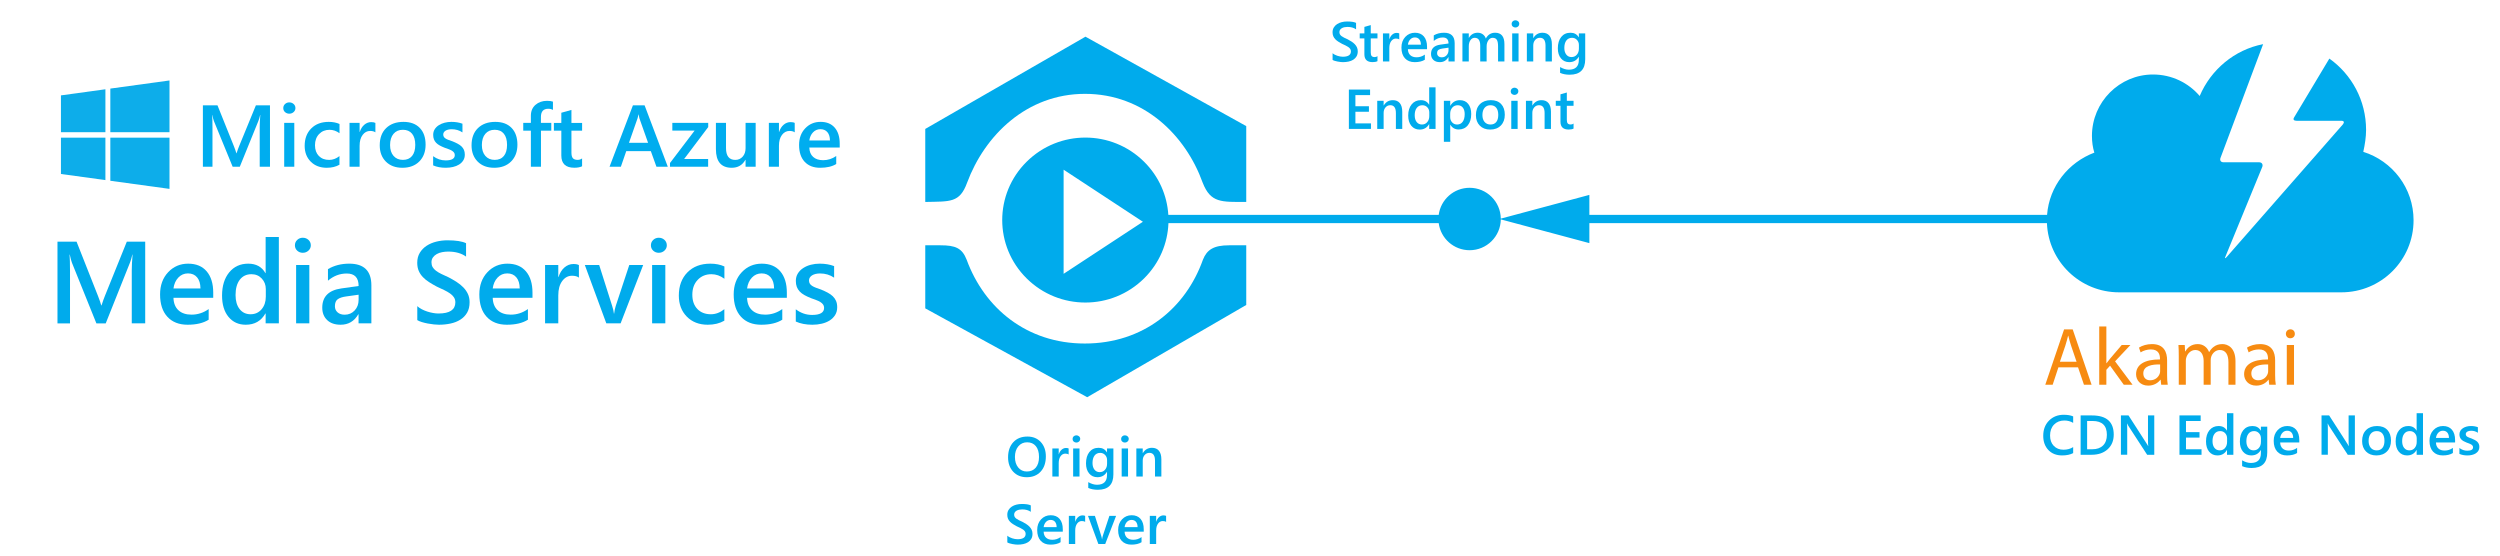 <?xml version="1.0" encoding="utf-8"?>
<!DOCTYPE svg PUBLIC "-//W3C//DTD SVG 1.1//EN" "http://www.w3.org/Graphics/SVG/1.1/DTD/svg11.dtd">
<svg version="1.1" id="Layer_1" xmlns="http://www.w3.org/2000/svg" xmlns:xlink="http://www.w3.org/1999/xlink" x="0px" y="0px"
	 width="903.471px" height="201px" viewBox="0 8.745 903.471 201" enable-background="new 0 8.745 903.471 201"
	 xml:space="preserve">
<g id="Livello_x0020_1" transform="translate(9.077,-38070.588)">
	<g id="g3000" transform="matrix(0.048,0,0,0.048,0,38079.698)">
		<path id="path13" fill="#0DADEA" d="M269.714,710.496l334.788-46.03v323.068H269.744L269.714,710.496z M604.502,1028.888v319.404
			l-334.748-45.928l-0.01-273.477H604.502L604.502,1028.888L604.502,1028.888z M641.544,659.386l445.46-61.242v389.391h-445.46
			V659.386z M1087.004,1028.888v385.656l-445.46-61.171v-324.475h445.46V1028.888z"/>
		<g id="flowRoot2989" transform="matrix(89.561,0,0,88.07,150957.32,17842.049)">
			<path id="path3031" fill="#00ADEF" d="M-1664.94-188.421h-0.864v-3.398c0-0.278,0.017-0.619,0.051-1.022h-0.015
				c-0.054,0.23-0.101,0.394-0.143,0.494l-1.567,3.925h-0.601l-1.571-3.895c-0.044-0.115-0.09-0.289-0.139-0.523h-0.015
				c0.02,0.21,0.029,0.553,0.029,1.029v3.39h-0.806v-5.25h1.227l1.38,3.496c0.105,0.268,0.173,0.469,0.205,0.6h0.018
				c0.09-0.276,0.163-0.481,0.22-0.615l1.406-3.482h1.183L-1664.94-188.421z"/>
			<path id="path3033" fill="#00ADEF" d="M-1663.318-192.957c-0.139,0-0.258-0.045-0.357-0.135c-0.099-0.09-0.148-0.205-0.148-0.344
				c0-0.139,0.049-0.255,0.148-0.348c0.099-0.092,0.218-0.139,0.357-0.139c0.144,0,0.266,0.047,0.366,0.139
				c0.1,0.093,0.15,0.208,0.15,0.348c0,0.131-0.05,0.245-0.15,0.339C-1663.052-193.004-1663.174-192.957-1663.318-192.957z
				 M-1662.897-188.421h-0.849v-3.749h0.849V-188.421z"/>
			<path id="path3035" fill="#00ADEF" d="M-1659.1-188.593c-0.3,0.173-0.656,0.26-1.065,0.26c-0.557,0-1.006-0.174-1.347-0.522
				c-0.342-0.348-0.513-0.798-0.513-1.352c0-0.618,0.184-1.114,0.551-1.488c0.367-0.375,0.858-0.562,1.474-0.562
				c0.342,0,0.643,0.06,0.904,0.179v0.791c-0.261-0.195-0.539-0.293-0.835-0.293c-0.359,0-0.653,0.121-0.882,0.364
				c-0.229,0.243-0.344,0.561-0.344,0.954c0,0.388,0.108,0.694,0.324,0.919c0.216,0.225,0.506,0.337,0.87,0.337
				c0.305,0,0.593-0.109,0.864-0.326L-1659.1-188.593z"/>
			<path id="path3037" fill="#00ADEF" d="M-1656.08-191.361c-0.103-0.081-0.25-0.121-0.443-0.121c-0.251,0-0.462,0.113-0.63,0.341
				c-0.168,0.227-0.253,0.536-0.253,0.926v1.794h-0.849v-3.749h0.849v0.772h0.015c0.083-0.263,0.21-0.469,0.383-0.617
				c0.172-0.148,0.364-0.222,0.577-0.222c0.154,0,0.271,0.024,0.352,0.07L-1656.08-191.361z"/>
			<path id="path3039" fill="#00ADEF" d="M-1653.81-188.333c-0.578,0-1.04-0.175-1.386-0.525c-0.345-0.35-0.518-0.815-0.518-1.393
				c0-0.63,0.18-1.122,0.54-1.475c0.36-0.354,0.845-0.531,1.456-0.531c0.586,0,1.042,0.172,1.369,0.516
				c0.327,0.344,0.49,0.821,0.49,1.431c0,0.598-0.176,1.077-0.529,1.437C-1652.74-188.513-1653.214-188.333-1653.81-188.333
				L-1653.81-188.333z M-1653.769-191.581c-0.332,0-0.595,0.116-0.787,0.347c-0.193,0.232-0.289,0.552-0.289,0.959
				c0,0.393,0.098,0.702,0.293,0.928c0.195,0.226,0.457,0.339,0.784,0.339c0.335,0,0.591-0.111,0.771-0.333
				c0.179-0.222,0.27-0.538,0.27-0.949c0-0.412-0.09-0.731-0.27-0.955C-1653.178-191.469-1653.435-191.581-1653.769-191.581
				L-1653.769-191.581z"/>
			<path id="path3041" fill="#00ADEF" d="M-1651.225-188.538v-0.787c0.318,0.242,0.668,0.362,1.051,0.362
				c0.513,0,0.769-0.151,0.769-0.454c0-0.086-0.022-0.158-0.066-0.218c-0.044-0.06-0.103-0.113-0.177-0.159
				c-0.075-0.046-0.162-0.088-0.264-0.125c-0.102-0.036-0.214-0.078-0.339-0.124c-0.154-0.061-0.292-0.126-0.416-0.194
				c-0.123-0.068-0.226-0.146-0.307-0.232c-0.082-0.087-0.144-0.185-0.185-0.295c-0.042-0.11-0.062-0.238-0.062-0.384
				c0-0.181,0.043-0.34,0.128-0.478c0.085-0.138,0.2-0.254,0.344-0.347c0.144-0.094,0.307-0.165,0.491-0.213
				c0.183-0.048,0.372-0.071,0.567-0.071c0.346,0,0.656,0.052,0.93,0.157v0.743c-0.264-0.18-0.566-0.271-0.908-0.271
				c-0.107,0-0.204,0.011-0.291,0.033c-0.087,0.022-0.161,0.052-0.222,0.091c-0.061,0.039-0.109,0.086-0.143,0.141
				c-0.034,0.055-0.052,0.115-0.052,0.181c0,0.081,0.017,0.149,0.052,0.205c0.034,0.056,0.085,0.106,0.152,0.148
				c0.067,0.043,0.147,0.082,0.242,0.117c0.094,0.035,0.202,0.074,0.324,0.115c0.161,0.066,0.306,0.133,0.434,0.202
				c0.128,0.068,0.238,0.146,0.328,0.232c0.09,0.087,0.16,0.187,0.209,0.301c0.048,0.113,0.073,0.248,0.073,0.404
				c0,0.191-0.043,0.356-0.132,0.498c-0.088,0.142-0.205,0.259-0.351,0.351c-0.147,0.093-0.316,0.162-0.507,0.207
				c-0.192,0.046-0.394,0.068-0.606,0.068C-1650.57-188.333-1650.924-188.401-1651.225-188.538z"/>
			<path id="path3043" fill="#00ADEF" d="M-1646.092-188.333c-0.578,0-1.041-0.175-1.386-0.525c-0.345-0.35-0.518-0.815-0.518-1.393
				c0-0.63,0.18-1.122,0.54-1.475c0.36-0.354,0.845-0.531,1.455-0.531c0.586,0,1.042,0.172,1.37,0.516
				c0.327,0.344,0.491,0.821,0.491,1.431c0,0.598-0.176,1.077-0.529,1.437C-1645.022-188.513-1645.496-188.333-1646.092-188.333
				L-1646.092-188.333z M-1646.052-191.581c-0.332,0-0.594,0.116-0.787,0.347c-0.193,0.232-0.289,0.552-0.289,0.959
				c0,0.393,0.098,0.702,0.293,0.928s0.456,0.339,0.784,0.339c0.334,0,0.591-0.111,0.771-0.333c0.179-0.222,0.269-0.538,0.269-0.949
				c0-0.412-0.09-0.731-0.269-0.955C-1645.46-191.469-1645.717-191.581-1646.052-191.581z"/>
			<path id="path3045" fill="#00ADEF" d="M-1641.153-193.279c-0.114-0.066-0.245-0.099-0.392-0.099
				c-0.413,0-0.619,0.233-0.619,0.699v0.509h0.872v0.666h-0.868v3.083h-0.849v-3.083h-0.641v-0.666h0.641v-0.608
				c0-0.395,0.129-0.707,0.388-0.935c0.259-0.228,0.582-0.343,0.97-0.343c0.21,0,0.376,0.023,0.498,0.069L-1641.153-193.279
				L-1641.153-193.279z"/>
			<path id="path3047" fill="#00ADEF" d="M-1638.703-188.461c-0.166,0.083-0.384,0.125-0.655,0.125
				c-0.727,0-1.091-0.349-1.091-1.047v-2.12h-0.626v-0.666h0.626v-0.868l0.85-0.242v1.11h0.897v0.666h-0.897v1.875
				c0,0.222,0.04,0.381,0.121,0.476c0.08,0.095,0.215,0.143,0.402,0.143c0.144,0,0.269-0.041,0.373-0.125V-188.461
				L-1638.703-188.461z"/>
			<path id="path3049" fill="#00ADEF" d="M-1631.498-188.421h-0.955l-0.472-1.337h-2.065l-0.454,1.337h-0.952l1.966-5.25h0.981
				L-1631.498-188.421z M-1633.156-190.468l-0.729-2.094c-0.022-0.068-0.045-0.178-0.069-0.33h-0.014
				c-0.022,0.139-0.046,0.249-0.073,0.33l-0.721,2.094H-1633.156z"/>
			<path id="path3051" fill="#00ADEF" d="M-1628.099-191.815l-2.025,2.731h2.017v0.663h-3.207v-0.319l2.068-2.768h-1.871v-0.663
				h3.017v0.356H-1628.099z"/>
			<path id="path3053" fill="#00ADEF" d="M-1624.112-188.421h-0.849v-0.593h-0.015c-0.246,0.454-0.63,0.681-1.149,0.681
				c-0.886,0-1.329-0.532-1.329-1.597v-2.24h0.849v2.153c0,0.674,0.26,1.011,0.78,1.011c0.251,0,0.458-0.093,0.621-0.278
				c0.163-0.185,0.244-0.428,0.244-0.729v-2.157h0.849L-1624.112-188.421z"/>
			<path id="path3055" fill="#00ADEF" d="M-1620.828-191.361c-0.103-0.081-0.25-0.121-0.443-0.121c-0.251,0-0.461,0.113-0.63,0.341
				c-0.168,0.227-0.253,0.536-0.253,0.926v1.794h-0.849v-3.749h0.849v0.772h0.015c0.083-0.263,0.21-0.469,0.383-0.617
				c0.172-0.148,0.364-0.222,0.576-0.222c0.154,0,0.271,0.024,0.351,0.07L-1620.828-191.361z"/>
			<path id="path3057" fill="#00ADEF" d="M-1617.046-190.065h-2.556c0.01,0.346,0.116,0.614,0.321,0.802
				c0.203,0.188,0.483,0.282,0.84,0.282c0.401,0,0.768-0.12,1.102-0.359v0.685c-0.342,0.215-0.793,0.322-1.355,0.322
				c-0.552,0-0.984-0.17-1.298-0.511c-0.314-0.34-0.47-0.819-0.47-1.437c0-0.584,0.173-1.059,0.518-1.426
				c0.345-0.367,0.774-0.551,1.287-0.551s0.909,0.165,1.19,0.494c0.28,0.329,0.421,0.787,0.421,1.373V-190.065z M-1617.866-190.666
				c-0.004-0.305-0.074-0.542-0.216-0.712c-0.142-0.169-0.337-0.254-0.586-0.254c-0.244,0-0.451,0.089-0.62,0.268
				c-0.169,0.178-0.274,0.411-0.313,0.699L-1617.866-190.666L-1617.866-190.666z"/>
		</g>
	</g>
</g>
<g>
	<path fill="#00ABEC" d="M52.476,125.605h-4.858V106.5c0-1.564,0.096-3.479,0.288-5.744h-0.083c-0.302,1.29-0.57,2.217-0.803,2.779
		l-8.812,22.07h-3.376L26,103.7c-0.247-0.646-0.508-1.627-0.783-2.944h-0.082c0.109,1.181,0.165,3.109,0.165,5.785v19.064h-4.529
		V96.083h6.897l7.762,19.662c0.59,1.51,0.974,2.635,1.153,3.375h0.103c0.507-1.551,0.919-2.703,1.235-3.459l7.906-19.578h6.65
		L52.476,125.605L52.476,125.605z"/>
	<path fill="#00ABEC" d="M77.058,116.36H62.687c0.055,1.949,0.655,3.452,1.802,4.509c1.146,1.059,2.721,1.586,4.725,1.586
		c2.251,0,4.316-0.672,6.197-2.019v3.851c-1.922,1.209-4.461,1.813-7.618,1.813c-3.102,0-5.535-0.957-7.298-2.872
		c-1.763-1.915-2.646-4.608-2.646-8.081c0-3.279,0.971-5.953,2.913-8.019c1.942-2.065,4.354-3.099,7.237-3.099
		s5.112,0.927,6.691,2.779c1.578,1.854,2.368,4.427,2.368,7.721V116.36z M72.446,112.984c-0.014-1.716-0.419-3.051-1.215-4.005
		c-0.796-0.953-1.894-1.431-3.294-1.431c-1.373,0-2.536,0.501-3.49,1.503c-0.954,1.002-1.541,2.314-1.76,3.933H72.446z"/>
	<path fill="#00ABEC" d="M100.774,125.605h-4.776v-3.582h-0.082c-1.538,2.719-3.905,4.076-7.103,4.076
		c-2.594,0-4.67-0.943-6.228-2.831s-2.337-4.457-2.337-7.71c0-3.486,0.861-6.279,2.583-8.379c1.723-2.101,4.018-3.15,6.887-3.15
		c2.841,0,4.907,1.14,6.197,3.418h0.082V94.395h4.776L100.774,125.605L100.774,125.605z M96.06,115.971v-2.76
		c0-1.496-0.487-2.766-1.462-3.809s-2.217-1.565-3.727-1.565c-1.784,0-3.188,0.666-4.21,1.997c-1.022,1.332-1.534,3.177-1.534,5.539
		c0,2.142,0.49,3.832,1.472,5.074s2.303,1.863,3.963,1.863c1.633,0,2.958-0.602,3.974-1.803
		C95.552,119.31,96.06,117.795,96.06,115.971z"/>
	<path fill="#00ABEC" d="M109.421,100.098c-0.782,0-1.452-0.254-2.007-0.762c-0.556-0.508-0.834-1.153-0.834-1.936
		c0-0.783,0.278-1.435,0.834-1.956s1.225-0.782,2.007-0.782c0.81,0,1.496,0.261,2.059,0.782s0.844,1.174,0.844,1.956
		c0,0.741-0.281,1.376-0.844,1.904C110.917,99.832,110.231,100.098,109.421,100.098z M111.789,125.605h-4.776v-21.082h4.776V125.605
		z"/>
	<path fill="#00ABEC" d="M134.209,125.605h-4.632v-3.294h-0.083c-1.455,2.524-3.589,3.788-6.403,3.788
		c-2.073,0-3.695-0.563-4.869-1.688c-1.173-1.125-1.76-2.615-1.76-4.469c0-3.979,2.292-6.3,6.876-6.958l6.259-0.886
		c0-3.006-1.428-4.509-4.282-4.509c-2.512,0-4.776,0.865-6.794,2.595v-4.18c2.223-1.317,4.79-1.977,7.7-1.977
		c5.325,0,7.988,2.622,7.988,7.864V125.605z M129.598,115.25l-4.426,0.617c-1.373,0.178-2.406,0.512-3.099,0.998
		c-0.693,0.487-1.04,1.342-1.04,2.563c0,0.894,0.319,1.625,0.957,2.193c0.638,0.569,1.493,0.854,2.563,0.854
		c1.455,0,2.659-0.513,3.613-1.534c0.954-1.021,1.431-2.311,1.431-3.859L129.598,115.25L129.598,115.25z"/>
	<path fill="#00ABEC" d="M150.803,124.432v-5.045c0.453,0.412,0.992,0.783,1.616,1.113c0.625,0.328,1.287,0.606,1.987,0.834
		c0.7,0.226,1.4,0.4,2.1,0.523c0.7,0.124,1.345,0.186,1.935,0.186c2.059,0,3.593-0.342,4.602-1.028s1.513-1.683,1.513-2.985
		c0-0.699-0.168-1.309-0.504-1.822c-0.337-0.515-0.807-0.983-1.411-1.41c-0.604-0.424-1.314-0.834-2.131-1.225
		c-0.816-0.392-1.691-0.8-2.625-1.227c-1.002-0.534-1.936-1.076-2.8-1.625c-0.864-0.549-1.616-1.156-2.254-1.822
		c-0.638-0.665-1.139-1.417-1.503-2.254c-0.364-0.838-0.545-1.819-0.545-2.944c0-1.387,0.312-2.591,0.937-3.613
		s1.448-1.866,2.471-2.532s2.186-1.16,3.49-1.482c1.304-0.322,2.635-0.483,3.994-0.483c3.088,0,5.339,0.35,6.752,1.05v4.838
		c-1.674-1.208-3.829-1.812-6.464-1.812c-0.728,0-1.452,0.068-2.172,0.206c-0.721,0.137-1.366,0.363-1.936,0.679
		c-0.569,0.316-1.033,0.721-1.39,1.215c-0.357,0.494-0.535,1.092-0.535,1.791c0,0.659,0.137,1.229,0.412,1.709
		c0.275,0.48,0.676,0.92,1.205,1.317c0.528,0.398,1.173,0.786,1.935,1.163c0.762,0.378,1.644,0.786,2.646,1.226
		c1.029,0.535,2,1.098,2.913,1.688c0.913,0.589,1.716,1.242,2.409,1.955c0.693,0.715,1.242,1.508,1.647,2.379
		c0.404,0.871,0.607,1.862,0.607,2.975c0,1.496-0.302,2.76-0.906,3.789s-1.417,1.865-2.439,2.512
		c-1.022,0.645-2.2,1.111-3.531,1.398c-1.332,0.289-2.738,0.434-4.221,0.434c-0.494,0-1.102-0.038-1.822-0.113
		c-0.721-0.074-1.458-0.186-2.213-0.328c-0.755-0.146-1.469-0.32-2.141-0.525C151.759,124.928,151.214,124.691,150.803,124.432z"/>
	<path fill="#00ABEC" d="M192.432,116.36h-14.371c0.055,1.949,0.655,3.452,1.802,4.509c1.146,1.059,2.721,1.586,4.725,1.586
		c2.251,0,4.316-0.672,6.197-2.019v3.851c-1.922,1.209-4.461,1.813-7.618,1.813c-3.102,0-5.535-0.957-7.298-2.872
		c-1.763-1.915-2.646-4.608-2.646-8.081c0-3.279,0.971-5.953,2.913-8.019c1.942-2.065,4.354-3.099,7.237-3.099
		s5.112,0.927,6.691,2.779c1.578,1.854,2.368,4.427,2.368,7.721V116.36z M187.82,112.984c-0.014-1.716-0.419-3.051-1.215-4.005
		c-0.796-0.953-1.894-1.431-3.294-1.431c-1.373,0-2.536,0.501-3.49,1.503c-0.954,1.002-1.541,2.314-1.76,3.933H187.82z"/>
	<path fill="#00ABEC" d="M209.21,109.072c-0.577-0.453-1.407-0.679-2.491-0.679c-1.414,0-2.594,0.638-3.541,1.914
		c-0.947,1.276-1.42,3.013-1.42,5.209v10.088h-4.776v-21.082h4.776v4.344h0.082c0.467-1.481,1.184-2.638,2.151-3.469
		c0.968-0.83,2.049-1.245,3.243-1.245c0.865,0,1.523,0.13,1.977,0.391L209.21,109.072L209.21,109.072z"/>
	<path fill="#00ABEC" d="M232.433,104.522l-8.153,21.082h-5.167l-7.762-21.082h5.188l4.673,14.741
		c0.357,1.084,0.576,2.031,0.659,2.841h0.062c0.124-1.017,0.315-1.937,0.576-2.759l4.9-14.823H232.433z"/>
	<path fill="#00ABEC" d="M238.074,100.098c-0.782,0-1.452-0.254-2.007-0.762c-0.556-0.508-0.834-1.153-0.834-1.936
		c0-0.783,0.278-1.435,0.834-1.956s1.225-0.782,2.007-0.782c0.81,0,1.496,0.261,2.059,0.782s0.844,1.174,0.844,1.956
		c0,0.741-0.281,1.376-0.844,1.904C239.57,99.832,238.884,100.098,238.074,100.098z M240.442,125.605h-4.776v-21.082h4.776V125.605z
		"/>
	<path fill="#00ABEC" d="M261.771,124.637c-1.688,0.976-3.686,1.463-5.991,1.463c-3.129,0-5.655-0.979-7.576-2.934
		c-1.922-1.957-2.882-4.492-2.882-7.607c0-3.473,1.033-6.262,3.099-8.369c2.065-2.106,4.828-3.16,8.286-3.16
		c1.922,0,3.617,0.337,5.085,1.009v4.447c-1.469-1.098-3.034-1.647-4.694-1.647c-2.018,0-3.672,0.684-4.962,2.049
		c-1.29,1.367-1.935,3.154-1.935,5.363c0,2.183,0.607,3.904,1.822,5.168s2.844,1.895,4.89,1.895c1.716,0,3.335-0.609,4.859-1.832
		L261.771,124.637L261.771,124.637z"/>
	<path fill="#00ABEC" d="M284.356,116.36h-14.371c0.055,1.949,0.655,3.452,1.802,4.509c1.146,1.059,2.721,1.586,4.725,1.586
		c2.251,0,4.316-0.672,6.197-2.019v3.851c-1.922,1.209-4.461,1.813-7.618,1.813c-3.102,0-5.535-0.957-7.298-2.872
		s-2.646-4.608-2.646-8.081c0-3.279,0.971-5.953,2.913-8.019c1.942-2.065,4.354-3.099,7.237-3.099s5.112,0.927,6.691,2.779
		c1.578,1.854,2.368,4.427,2.368,7.721V116.36z M279.744,112.984c-0.014-1.716-0.419-3.051-1.215-4.005
		c-0.796-0.953-1.894-1.431-3.294-1.431c-1.373,0-2.536,0.501-3.49,1.503s-1.541,2.314-1.76,3.933H279.744z"/>
	<path fill="#00ABEC" d="M287.588,124.945v-4.426c1.784,1.357,3.754,2.038,5.909,2.038c2.882,0,4.324-0.851,4.324-2.554
		c0-0.479-0.124-0.889-0.371-1.226c-0.247-0.336-0.58-0.635-0.999-0.896c-0.419-0.262-0.913-0.494-1.482-0.699
		c-0.57-0.206-1.205-0.439-1.904-0.7c-0.865-0.343-1.644-0.707-2.337-1.092c-0.693-0.384-1.27-0.819-1.729-1.308
		s-0.806-1.039-1.04-1.656c-0.233-0.618-0.35-1.34-0.35-2.162c0-1.016,0.24-1.911,0.721-2.687c0.481-0.776,1.125-1.428,1.936-1.956
		c0.81-0.528,1.729-0.927,2.758-1.194c1.03-0.268,2.093-0.401,3.191-0.401c1.949,0,3.692,0.296,5.229,0.886v4.179
		c-1.482-1.016-3.184-1.523-5.105-1.523c-0.604,0-1.15,0.063-1.637,0.186c-0.487,0.124-0.903,0.295-1.246,0.515
		s-0.611,0.483-0.803,0.793c-0.192,0.309-0.289,0.648-0.289,1.019c0,0.453,0.096,0.837,0.289,1.153
		c0.192,0.315,0.477,0.595,0.854,0.834c0.377,0.24,0.831,0.46,1.359,0.658c0.528,0.198,1.136,0.416,1.822,0.647
		c0.906,0.371,1.719,0.75,2.439,1.133c0.721,0.386,1.334,0.82,1.843,1.309c0.507,0.486,0.898,1.051,1.173,1.688
		c0.274,0.64,0.412,1.397,0.412,2.275c0,1.07-0.247,2.004-0.741,2.801c-0.494,0.795-1.153,1.455-1.976,1.977
		c-0.824,0.521-1.774,0.908-2.852,1.162c-1.078,0.255-2.213,0.382-3.407,0.382C291.273,126.1,289.276,125.715,287.588,124.945z"/>
</g>
<g>
	<path fill="#00ABEC" d="M854.065,63.617c0.574-2.592,1.008-5.33,1.008-7.922c0-10.658-5.191-20.021-13.268-25.781l-12.688,21.178
		c-0.576,0.863-0.146,1.301,0.863,1.301h16.15c1.01,0,1.154,0.572,0.576,1.291l-41.963,47.888c-0.576,0.721-0.865,0.61-0.434-0.255
		l13.27-32.304c0.287-0.863-0.146-1.62-1.154-1.62h-12.834c-1.01,0-1.439-0.665-1.152-1.528l15.43-41.165
		c-10.383,2.018-18.891,9.233-22.928,18.737c-4.037-4.753-10.096-7.77-16.871-7.77c-12.113,0-22.064,9.941-22.064,22.186
		c0,2.16,0.287,4.179,0.865,6.05c-9.363,3.525-16.297,12.125-17.082,22.49H574.378v-7.216l-32.007,8.578
		c-0.075-6.165-5.091-11.142-11.272-11.142c-5.719,0-10.433,4.262-11.168,9.779H422.22c-0.443-6.98-3.354-13.837-8.746-19.184
		c-11.753-11.66-30.72-11.66-42.471,0c-11.75,11.652-11.75,30.473,0,42.133c11.75,11.652,30.717,11.652,42.471,0
		c5.587-5.544,8.513-12.708,8.786-19.949h97.671c0.735,5.518,5.449,9.779,11.168,9.779c6.183,0,11.197-4.977,11.272-11.142
		l32.007,8.578v-7.216h165.361c0.545,13.919,12.002,25,26.072,25h80.32c14.42,0,26.1-11.635,26.1-26.037
		C872.233,76.689,864.588,66.927,854.065,63.617z M384.378,107.701V70.067l28.658,18.82L384.378,107.701z"/>
	<path fill="#00ABEC" d="M349.496,74.774c6.39-17.18,21.576-32.113,42.605-32.113c21.235,0,36.355,14.934,42.538,32.113
		c2.89,7.359,6.739,6.953,15.739,6.953V54.321l-58.103-32.32l-57.896,33.34v26.387C343.378,81.521,346.814,82.134,349.496,74.774z"
		/>
	<path fill="#00ABEC" d="M434.706,102.646c-6.183,17.387-21.438,30.244-42.674,30.244c-21.029,0-36.284-12.844-42.674-30.229
		c-1.649-4.293-4.125-5.269-9.485-5.269h-5.318h-0.176v22.789l58.517,32.113l57.483-33.34V97.393h-6.188
		C438.624,97.393,436.152,98.966,434.706,102.646z"/>
</g>
<g>
	<path fill="#00ABEC" d="M749.217,172.499c-1.072,0.555-2.404,0.833-3.996,0.833c-2.063,0-3.715-0.651-4.957-1.953
		c-1.242-1.303-1.863-3.012-1.863-5.126c0-2.272,0.699-4.11,2.096-5.513c1.398-1.4,3.164-2.102,5.301-2.102
		c1.375,0,2.514,0.194,3.42,0.585v2.341c-0.959-0.568-2.018-0.854-3.172-0.854c-1.541,0-2.787,0.493-3.742,1.478
		c-0.955,0.985-1.434,2.301-1.434,3.945c0,1.566,0.445,2.814,1.338,3.743s2.064,1.394,3.52,1.394c1.342,0,2.506-0.318,3.49-0.951
		V172.499L749.217,172.499z"/>
	<path fill="#00ABEC" d="M751.912,173.093v-14.217h4.104c5.24,0,7.861,2.312,7.861,6.93c0,2.194-0.729,3.958-2.182,5.289
		c-1.453,1.332-3.404,1.998-5.85,1.998H751.912z M754.262,160.88v10.222h1.885c1.658,0,2.949-0.455,3.871-1.367
		s1.383-2.201,1.383-3.867c0-3.324-1.723-4.986-5.166-4.986L754.262,160.88L754.262,160.88z"/>
	<path fill="#00ABEC" d="M778.53,173.093h-2.576l-6.791-10.448c-0.172-0.266-0.314-0.539-0.428-0.824h-0.059
		c0.053,0.306,0.078,0.957,0.078,1.953v9.319h-2.279v-14.217h2.746l6.563,10.202c0.279,0.423,0.457,0.713,0.537,0.871h0.039
		c-0.066-0.377-0.1-1.014-0.1-1.912v-9.161h2.27V173.093L778.53,173.093z"/>
	<path fill="#00ABEC" d="M795.612,173.093h-7.979v-14.217h7.662v2.003h-5.305v4.025h4.889v1.992h-4.889v4.203h5.621V173.093
		L795.612,173.093z"/>
	<path fill="#00ABEC" d="M807.112,173.093h-2.299v-1.726h-0.041c-0.74,1.31-1.879,1.963-3.42,1.963
		c-1.248,0-2.248-0.454-2.998-1.362c-0.75-0.909-1.125-2.146-1.125-3.713c0-1.679,0.414-3.022,1.244-4.035
		c0.828-1.011,1.934-1.517,3.314-1.517c1.369,0,2.363,0.549,2.984,1.646h0.039v-6.284h2.301V173.093L807.112,173.093z
		 M804.842,168.453v-1.327c0-0.722-0.234-1.332-0.703-1.834c-0.469-0.503-1.066-0.755-1.795-0.755c-0.859,0-1.535,0.32-2.027,0.963
		c-0.492,0.641-0.738,1.529-0.738,2.667c0,1.03,0.236,1.846,0.709,2.442c0.475,0.6,1.109,0.897,1.908,0.897
		c0.787,0,1.424-0.289,1.914-0.868C804.598,170.061,804.842,169.333,804.842,168.453z"/>
	<path fill="#00ABEC" d="M819.356,172.281c0,3.728-1.873,5.59-5.621,5.59c-1.32,0-2.475-0.221-3.459-0.663v-2.103
		c1.109,0.635,2.164,0.951,3.162,0.951c2.412,0,3.619-1.188,3.619-3.559v-1.11h-0.039c-0.762,1.295-1.904,1.942-3.432,1.942
		c-1.236,0-2.232-0.45-2.988-1.354c-0.758-0.902-1.135-2.113-1.135-3.634c0-1.726,0.404-3.097,1.219-4.114
		c0.813-1.018,1.93-1.525,3.352-1.525c1.342,0,2.336,0.549,2.984,1.646h0.039v-1.407h2.299V172.281L819.356,172.281z
		 M817.075,168.443v-1.317c0-0.714-0.234-1.324-0.707-1.829c-0.473-0.506-1.063-0.76-1.771-0.76c-0.871,0-1.555,0.322-2.047,0.968
		s-0.738,1.545-0.738,2.7c0,0.998,0.236,1.797,0.709,2.396c0.473,0.598,1.1,0.896,1.879,0.896c0.793,0,1.438-0.286,1.934-0.858
		C816.828,170.068,817.075,169.336,817.075,168.443z"/>
	<path fill="#00ABEC" d="M830.944,168.643h-6.918c0.025,0.938,0.314,1.661,0.867,2.17c0.551,0.51,1.309,0.764,2.275,0.764
		c1.084,0,2.076-0.323,2.982-0.971v1.854c-0.926,0.582-2.146,0.873-3.668,0.873c-1.494,0-2.666-0.461-3.516-1.385
		c-0.85-0.922-1.273-2.219-1.273-3.891c0-1.58,0.469-2.867,1.402-3.861c0.936-0.994,2.098-1.492,3.484-1.492
		c1.389,0,2.463,0.447,3.223,1.339c0.76,0.894,1.141,2.132,1.141,3.718V168.643L830.944,168.643z M828.725,167.016
		c-0.006-0.826-0.201-1.469-0.584-1.929c-0.385-0.459-0.912-0.688-1.588-0.688c-0.66,0-1.221,0.241-1.68,0.725
		c-0.461,0.482-0.742,1.113-0.848,1.895h4.699V167.016z"/>
	<path fill="#00ABEC" d="M851.03,173.093h-2.576l-6.791-10.448c-0.172-0.266-0.314-0.539-0.428-0.824h-0.059
		c0.053,0.306,0.08,0.957,0.08,1.953v9.319h-2.281v-14.217h2.746l6.563,10.202c0.279,0.423,0.457,0.713,0.537,0.871h0.039
		c-0.066-0.377-0.1-1.014-0.1-1.912v-9.161h2.27V173.093L851.03,173.093z"/>
	<path fill="#00ABEC" d="M858.793,173.332c-1.566,0-2.816-0.475-3.754-1.424c-0.934-0.947-1.4-2.205-1.4-3.771
		c0-1.705,0.486-3.037,1.461-3.994c0.975-0.959,2.289-1.439,3.941-1.439c1.586,0,2.82,0.467,3.707,1.398s1.328,2.225,1.328,3.877
		c0,1.618-0.477,2.916-1.432,3.891S860.405,173.332,858.793,173.332z M858.901,164.537c-0.896,0-1.607,0.314-2.131,0.941
		c-0.521,0.629-0.783,1.494-0.783,2.598c0,1.064,0.266,1.902,0.793,2.515c0.529,0.61,1.236,0.917,2.121,0.917
		c0.906,0,1.604-0.301,2.088-0.902c0.486-0.602,0.729-1.457,0.729-2.566c0-1.117-0.242-1.979-0.729-2.588
		C860.504,164.841,859.809,164.537,858.901,164.537z"/>
	<path fill="#00ABEC" d="M875.647,173.093h-2.301v-1.726h-0.039c-0.74,1.31-1.881,1.963-3.42,1.963c-1.25,0-2.25-0.454-3-1.362
		c-0.75-0.909-1.125-2.146-1.125-3.713c0-1.679,0.416-3.022,1.244-4.035c0.83-1.011,1.936-1.517,3.316-1.517
		c1.367,0,2.361,0.549,2.982,1.646h0.041v-6.284h2.299v15.028H875.647z M873.375,168.453v-1.327c0-0.722-0.234-1.332-0.703-1.834
		c-0.471-0.503-1.066-0.755-1.795-0.755c-0.859,0-1.535,0.32-2.027,0.963c-0.492,0.641-0.738,1.529-0.738,2.667
		c0,1.03,0.236,1.846,0.709,2.442c0.475,0.6,1.109,0.897,1.908,0.897c0.787,0,1.424-0.289,1.914-0.868
		C873.131,170.061,873.375,169.333,873.375,168.453z"/>
	<path fill="#00ABEC" d="M887.244,168.643h-6.918c0.025,0.938,0.314,1.661,0.867,2.17c0.551,0.51,1.311,0.764,2.275,0.764
		c1.084,0,2.078-0.323,2.982-0.971v1.854c-0.926,0.582-2.146,0.873-3.668,0.873c-1.494,0-2.666-0.461-3.516-1.385
		c-0.848-0.922-1.273-2.219-1.273-3.891c0-1.58,0.469-2.867,1.402-3.861c0.936-0.994,2.098-1.492,3.486-1.492
		c1.387,0,2.461,0.447,3.221,1.339c0.76,0.894,1.141,2.132,1.141,3.718V168.643L887.244,168.643z M885.024,167.016
		c-0.006-0.826-0.201-1.469-0.584-1.929c-0.383-0.459-0.912-0.688-1.586-0.688c-0.662,0-1.221,0.241-1.68,0.725
		c-0.461,0.482-0.742,1.113-0.85,1.895h4.699V167.016z"/>
	<path fill="#00ABEC" d="M888.803,172.775v-2.131c0.857,0.654,1.807,0.981,2.846,0.981c1.387,0,2.082-0.41,2.082-1.229
		c0-0.23-0.061-0.428-0.18-0.59s-0.279-0.306-0.48-0.432c-0.201-0.125-0.439-0.238-0.713-0.338s-0.58-0.211-0.918-0.336
		c-0.416-0.166-0.791-0.342-1.125-0.525c-0.334-0.186-0.611-0.396-0.832-0.63c-0.223-0.233-0.389-0.501-0.502-0.798
		c-0.111-0.299-0.168-0.645-0.168-1.041c0-0.489,0.115-0.92,0.348-1.295c0.23-0.373,0.541-0.688,0.932-0.94
		c0.391-0.255,0.834-0.446,1.328-0.575c0.496-0.129,1.008-0.193,1.537-0.193c0.938,0,1.777,0.144,2.518,0.428v2.012
		c-0.713-0.488-1.533-0.732-2.457-0.732c-0.291,0-0.555,0.029-0.789,0.088c-0.234,0.061-0.434,0.145-0.6,0.248
		c-0.166,0.107-0.295,0.234-0.387,0.383c-0.094,0.148-0.141,0.313-0.141,0.49c0,0.219,0.047,0.402,0.141,0.556
		c0.092,0.151,0.229,0.286,0.41,0.401c0.184,0.115,0.4,0.222,0.654,0.316c0.254,0.096,0.547,0.2,0.877,0.313
		c0.438,0.18,0.828,0.361,1.176,0.546c0.348,0.187,0.643,0.396,0.889,0.63c0.242,0.234,0.432,0.506,0.563,0.813
		c0.133,0.309,0.199,0.674,0.199,1.096c0,0.517-0.119,0.966-0.357,1.35c-0.236,0.383-0.555,0.7-0.951,0.951
		c-0.396,0.252-0.854,0.438-1.373,0.561s-1.064,0.185-1.641,0.185C890.576,173.332,889.616,173.146,888.803,172.775z"/>
</g>
<g>
	<path fill="#00ABEC" d="M481.583,30.4v-2.429c0.218,0.198,0.478,0.377,0.778,0.535c0.301,0.159,0.619,0.293,0.956,0.402
		c0.338,0.108,0.675,0.192,1.012,0.252c0.337,0.06,0.646,0.09,0.932,0.09c0.991,0,1.73-0.165,2.216-0.496
		c0.485-0.33,0.729-0.81,0.729-1.438c0-0.337-0.081-0.629-0.243-0.877c-0.161-0.248-0.388-0.475-0.679-0.68
		c-0.291-0.204-0.633-0.401-1.026-0.59c-0.393-0.188-0.813-0.385-1.264-0.59c-0.482-0.258-0.932-0.519-1.35-0.783
		c-0.416-0.264-0.777-0.557-1.084-0.877c-0.309-0.32-0.55-0.683-0.725-1.086c-0.176-0.402-0.263-0.875-0.263-1.417
		c0-0.668,0.149-1.248,0.451-1.74c0.3-0.492,0.696-0.898,1.188-1.22c0.492-0.32,1.052-0.559,1.682-0.714
		c0.627-0.155,1.269-0.232,1.923-0.232c1.486,0,2.57,0.168,3.252,0.506v2.329c-0.808-0.581-1.845-0.872-3.113-0.872
		c-0.351,0-0.699,0.033-1.046,0.099c-0.347,0.066-0.657,0.176-0.932,0.327c-0.274,0.152-0.498,0.348-0.67,0.585
		c-0.172,0.238-0.258,0.525-0.258,0.862c0,0.317,0.065,0.592,0.198,0.823c0.132,0.231,0.325,0.443,0.58,0.635
		c0.254,0.191,0.563,0.378,0.932,0.56c0.366,0.183,0.791,0.379,1.273,0.59c0.496,0.258,0.964,0.529,1.403,0.813
		c0.438,0.284,0.825,0.598,1.159,0.941c0.333,0.344,0.599,0.726,0.793,1.146s0.292,0.897,0.292,1.433
		c0,0.72-0.146,1.328-0.437,1.824c-0.29,0.495-0.683,0.898-1.175,1.209s-1.06,0.535-1.7,0.674c-0.642,0.14-1.318,0.209-2.032,0.209
		c-0.237,0-0.53-0.019-0.877-0.055s-0.702-0.09-1.064-0.159c-0.364-0.069-0.709-0.153-1.031-0.252
		C482.042,30.64,481.781,30.526,481.583,30.4z"/>
	<path fill="#00ABEC" d="M497.801,30.856c-0.449,0.225-1.041,0.337-1.773,0.337c-1.971,0-2.955-0.944-2.955-2.835v-5.74h-1.694
		v-1.804h1.694v-2.35l2.301-0.654v3.004h2.429v1.804h-2.429v5.076c0,0.602,0.108,1.031,0.327,1.289
		c0.218,0.258,0.581,0.387,1.09,0.387c0.391,0,0.728-0.112,1.012-0.338L497.801,30.856L497.801,30.856z"/>
	<path fill="#00ABEC" d="M505.673,23.005c-0.276-0.218-0.678-0.327-1.199-0.327c-0.681,0-1.249,0.308-1.704,0.922
		c-0.457,0.615-0.686,1.451-0.686,2.509v4.857h-2.3V20.814h2.3v2.092h0.04c0.225-0.714,0.569-1.271,1.036-1.671
		c0.466-0.399,0.986-0.6,1.561-0.6c0.417,0,0.734,0.063,0.952,0.188V23.005L505.673,23.005z"/>
	<path fill="#00ABEC" d="M515.715,26.516h-6.919c0.026,0.938,0.315,1.662,0.867,2.171c0.552,0.509,1.31,0.764,2.274,0.764
		c1.085,0,2.078-0.324,2.983-0.972v1.854c-0.925,0.582-2.146,0.873-3.668,0.873c-1.493,0-2.665-0.461-3.515-1.384
		c-0.85-0.922-1.273-2.219-1.273-3.891c0-1.58,0.468-2.867,1.402-3.861c0.936-0.995,2.097-1.492,3.484-1.492
		c1.389,0,2.463,0.446,3.223,1.338c0.76,0.893,1.14,2.132,1.14,3.718L515.715,26.516L515.715,26.516z M513.495,24.89
		c-0.006-0.826-0.201-1.469-0.584-1.929c-0.384-0.459-0.912-0.688-1.587-0.688c-0.661,0-1.221,0.241-1.68,0.724
		c-0.461,0.482-0.742,1.113-0.849,1.894L513.495,24.89L513.495,24.89z"/>
	<path fill="#00ABEC" d="M525.699,30.966h-2.23V29.38h-0.04c-0.7,1.216-1.728,1.824-3.083,1.824c-0.998,0-1.778-0.271-2.345-0.813
		c-0.563-0.542-0.848-1.259-0.848-2.151c0-1.916,1.104-3.033,3.312-3.351l3.014-0.427c0-1.447-0.688-2.171-2.062-2.171
		c-1.21,0-2.301,0.417-3.271,1.249v-2.012c1.069-0.635,2.306-0.952,3.706-0.952c2.564,0,3.848,1.263,3.848,3.787L525.699,30.966
		L525.699,30.966z M523.478,25.98l-2.132,0.297c-0.661,0.086-1.158,0.246-1.491,0.481c-0.334,0.234-0.501,0.646-0.501,1.233
		c0,0.43,0.152,0.782,0.461,1.057c0.308,0.275,0.719,0.411,1.233,0.411c0.7,0,1.28-0.246,1.74-0.738
		c0.459-0.492,0.688-1.112,0.688-1.859V25.98H523.478z"/>
	<path fill="#00ABEC" d="M543.681,30.966h-2.3v-5.532c0-1.063-0.149-1.834-0.451-2.31c-0.301-0.476-0.808-0.714-1.521-0.714
		c-0.603,0-1.112,0.301-1.532,0.902c-0.419,0.602-0.629,1.322-0.629,2.161v5.492h-2.311v-5.721c0-1.89-0.667-2.835-2.003-2.835
		c-0.62,0-1.132,0.284-1.531,0.853c-0.399,0.568-0.601,1.306-0.601,2.211v5.492h-2.3V20.814h2.3v1.605h0.04
		c0.733-1.229,1.802-1.844,3.202-1.844c0.7,0,1.313,0.193,1.839,0.58c0.526,0.387,0.885,0.894,1.075,1.521
		c0.754-1.401,1.877-2.102,3.371-2.102c2.233,0,3.351,1.378,3.351,4.134V30.966L543.681,30.966z"/>
	<path fill="#00ABEC" d="M547.648,18.684c-0.377,0-0.699-0.122-0.968-0.367c-0.268-0.244-0.4-0.555-0.4-0.932s0.134-0.69,0.4-0.941
		c0.268-0.251,0.591-0.377,0.968-0.377c0.39,0,0.72,0.126,0.99,0.377c0.271,0.251,0.406,0.564,0.406,0.941
		c0,0.357-0.136,0.663-0.406,0.917C548.368,18.557,548.038,18.684,547.648,18.684z M548.788,30.966h-2.3V20.814h2.3V30.966z"/>
	<path fill="#00ABEC" d="M560.833,30.966h-2.3v-5.721c0-1.896-0.671-2.845-2.014-2.845c-0.699,0-1.277,0.263-1.733,0.788
		s-0.686,1.188-0.686,1.987v5.79h-2.31V20.814h2.31V22.5h0.04c0.761-1.281,1.857-1.923,3.291-1.923c1.104,0,1.946,0.358,2.528,1.075
		c0.581,0.718,0.872,1.754,0.872,3.108L560.833,30.966L560.833,30.966z"/>
	<path fill="#00ABEC" d="M572.878,30.153c0,3.728-1.873,5.591-5.621,5.591c-1.321,0-2.475-0.222-3.46-0.664v-2.102
		c1.11,0.635,2.165,0.951,3.163,0.951c2.412,0,3.618-1.187,3.618-3.559v-1.11h-0.039c-0.761,1.295-1.904,1.943-3.431,1.943
		c-1.236,0-2.232-0.451-2.989-1.354c-0.757-0.903-1.135-2.113-1.135-3.634c0-1.725,0.405-3.096,1.22-4.114
		c0.813-1.018,1.93-1.526,3.351-1.526c1.342,0,2.336,0.549,2.984,1.646h0.039v-1.407h2.3V30.153L572.878,30.153z M570.597,26.316
		v-1.318c0-0.714-0.235-1.324-0.708-1.829c-0.473-0.506-1.063-0.759-1.771-0.759c-0.872,0-1.555,0.322-2.047,0.967
		s-0.738,1.545-0.738,2.701c0,0.998,0.236,1.796,0.709,2.395c0.473,0.598,1.099,0.897,1.878,0.897c0.794,0,1.438-0.286,1.935-0.858
		C570.35,27.94,570.597,27.208,570.597,26.316z"/>
	<path fill="#00ABEC" d="M495.448,55.331h-7.98V41.113h7.663v2.003h-5.304v4.025h4.888v1.992h-4.888v4.204h5.621V55.331z"/>
	<path fill="#00ABEC" d="M506.759,55.331h-2.3v-5.721c0-1.896-0.671-2.845-2.013-2.845c-0.7,0-1.278,0.263-1.734,0.788
		c-0.456,0.525-0.685,1.188-0.685,1.987v5.79h-2.311v-10.15h2.311v1.685h0.04c0.76-1.281,1.856-1.923,3.291-1.923
		c1.104,0,1.945,0.358,2.527,1.075c0.581,0.718,0.872,1.754,0.872,3.108L506.759,55.331L506.759,55.331z"/>
	<path fill="#00ABEC" d="M518.794,55.331h-2.3v-1.725h-0.04c-0.74,1.309-1.88,1.963-3.42,1.963c-1.249,0-2.249-0.455-2.999-1.363
		c-0.75-0.909-1.125-2.146-1.125-3.713c0-1.679,0.415-3.023,1.244-4.035c0.829-1.011,1.935-1.517,3.315-1.517
		c1.368,0,2.362,0.549,2.983,1.646h0.04v-6.285h2.3L518.794,55.331L518.794,55.331z M516.524,50.69v-1.328
		c0-0.721-0.234-1.332-0.703-1.834c-0.471-0.503-1.067-0.754-1.795-0.754c-0.859,0-1.535,0.32-2.027,0.962
		c-0.492,0.641-0.738,1.53-0.738,2.667c0,1.03,0.236,1.846,0.709,2.443c0.474,0.599,1.108,0.897,1.908,0.897
		c0.786,0,1.424-0.289,1.913-0.868C516.28,52.298,516.524,51.569,516.524,50.69z"/>
	<path fill="#00ABEC" d="M524.138,53.833h-0.04V60h-2.3v-14.82h2.3v1.784h0.04c0.786-1.349,1.938-2.022,3.45-2.022
		c1.288,0,2.293,0.453,3.014,1.358c0.721,0.905,1.08,2.121,1.08,3.648c0,1.691-0.405,3.047-1.219,4.064
		c-0.813,1.018-1.924,1.526-3.331,1.526C525.836,55.539,524.838,54.97,524.138,53.833z M524.079,49.829v1.259
		c0,0.74,0.236,1.368,0.709,1.884c0.472,0.516,1.072,0.773,1.799,0.773c0.854,0,1.521-0.332,2.008-0.997
		c0.485-0.664,0.729-1.591,0.729-2.78c0-0.998-0.228-1.779-0.68-2.345c-0.452-0.565-1.065-0.848-1.839-0.848
		c-0.819,0-1.479,0.291-1.979,0.872C524.328,48.229,524.079,48.956,524.079,49.829z"/>
	<path fill="#00ABEC" d="M538.534,55.568c-1.566,0-2.817-0.475-3.753-1.423c-0.936-0.948-1.402-2.206-1.402-3.772
		c0-1.705,0.487-3.037,1.462-3.995c0.976-0.958,2.289-1.438,3.941-1.438c1.586,0,2.82,0.466,3.707,1.397
		c0.886,0.933,1.329,2.225,1.329,3.877c0,1.619-0.479,2.916-1.434,3.891C541.43,55.082,540.146,55.568,538.534,55.568z
		 M538.641,46.774c-0.897,0-1.608,0.314-2.131,0.941c-0.521,0.629-0.782,1.494-0.782,2.598c0,1.064,0.264,1.902,0.793,2.514
		c0.527,0.611,1.234,0.917,2.12,0.917c0.906,0,1.603-0.301,2.087-0.902c0.486-0.602,0.729-1.457,0.729-2.567
		c0-1.117-0.243-1.979-0.729-2.588C540.244,47.079,539.548,46.774,538.641,46.774z"/>
	<path fill="#00ABEC" d="M547.317,43.047c-0.377,0-0.699-0.122-0.968-0.367c-0.268-0.244-0.4-0.555-0.4-0.932s0.134-0.69,0.4-0.941
		c0.268-0.251,0.591-0.377,0.968-0.377c0.39,0,0.72,0.126,0.99,0.377c0.271,0.251,0.406,0.564,0.406,0.941
		c0,0.357-0.136,0.663-0.406,0.917C548.037,42.92,547.707,43.047,547.317,43.047z M548.457,55.331h-2.3V45.179h2.3V55.331z"/>
	<path fill="#00ABEC" d="M560.501,55.331h-2.3v-5.721c0-1.896-0.671-2.845-2.014-2.845c-0.699,0-1.277,0.263-1.733,0.788
		c-0.456,0.525-0.686,1.188-0.686,1.987v5.79h-2.31v-10.15h2.31v1.685h0.04c0.761-1.281,1.857-1.923,3.291-1.923
		c1.104,0,1.946,0.358,2.528,1.075c0.581,0.718,0.872,1.754,0.872,3.108L560.501,55.331L560.501,55.331z"/>
	<path fill="#00ABEC" d="M568.662,55.221c-0.449,0.225-1.041,0.337-1.774,0.337c-1.97,0-2.955-0.944-2.955-2.835v-5.74h-1.693
		v-1.804h1.693v-2.35l2.302-0.654v3.004h2.429v1.804h-2.429v5.076c0,0.602,0.107,1.031,0.326,1.289
		c0.219,0.258,0.581,0.387,1.091,0.387c0.391,0,0.728-0.112,1.012-0.338L568.662,55.221L568.662,55.221z"/>
</g>
<g>
	<path fill="#00ABEC" d="M371.078,181.205c-2.05,0-3.69-0.666-4.923-1.994c-1.233-1.328-1.849-3.057-1.849-5.185
		c0-2.286,0.628-4.11,1.884-5.474c1.256-1.361,2.961-2.041,5.115-2.041c1.996,0,3.604,0.66,4.823,1.982
		c1.22,1.321,1.829,3.051,1.829,5.184c0,2.32-0.625,4.154-1.874,5.504C374.835,180.529,373.166,181.205,371.078,181.205z
		 M371.187,168.584c-1.302,0-2.361,0.485-3.177,1.457c-0.816,0.973-1.225,2.25-1.225,3.838c0,1.578,0.396,2.852,1.189,3.815
		s1.831,1.447,3.113,1.447c1.361,0,2.436-0.459,3.222-1.378c0.786-0.92,1.18-2.204,1.18-3.855c0-1.699-0.382-3.012-1.146-3.938
		C373.581,169.047,372.528,168.584,371.187,168.584z"/>
	<path fill="#00ABEC" d="M386.196,173.006c-0.277-0.219-0.678-0.328-1.199-0.328c-0.681,0-1.249,0.309-1.705,0.923
		s-0.685,1.45-0.685,2.509v4.857h-2.3v-10.151h2.3v2.093h0.04c0.225-0.715,0.569-1.271,1.036-1.672c0.466-0.398,0.986-0.6,1.561-0.6
		c0.417,0,0.734,0.063,0.952,0.188V173.006z"/>
	<path fill="#00ABEC" d="M388.982,168.684c-0.377,0-0.699-0.122-0.967-0.367c-0.268-0.244-0.401-0.555-0.401-0.932
		s0.134-0.69,0.401-0.941s0.59-0.377,0.967-0.377c0.39,0,0.72,0.126,0.991,0.377s0.406,0.564,0.406,0.941
		c0,0.357-0.136,0.662-0.406,0.916C389.702,168.557,389.372,168.684,388.982,168.684z M390.122,180.967h-2.3v-10.151h2.3V180.967z"
		/>
	<path fill="#00ABEC" d="M402.365,180.153c0,3.728-1.873,5.591-5.621,5.591c-1.321,0-2.475-0.222-3.46-0.664v-2.102
		c1.11,0.635,2.165,0.951,3.163,0.951c2.412,0,3.618-1.188,3.618-3.559v-1.111h-0.039c-0.762,1.295-1.904,1.943-3.432,1.943
		c-1.236,0-2.231-0.451-2.989-1.354c-0.757-0.903-1.135-2.113-1.135-3.635c0-1.725,0.406-3.096,1.22-4.113
		c0.813-1.018,1.93-1.525,3.351-1.525c1.342,0,2.336,0.549,2.984,1.645h0.039v-1.406h2.3V180.153z M400.085,176.316v-1.318
		c0-0.713-0.236-1.324-0.708-1.828c-0.473-0.506-1.063-0.76-1.771-0.76c-0.871,0-1.555,0.322-2.046,0.967
		c-0.492,0.646-0.738,1.545-0.738,2.701c0,0.998,0.236,1.797,0.709,2.396c0.473,0.598,1.099,0.897,1.878,0.897
		c0.794,0,1.438-0.287,1.934-0.859C399.838,177.94,400.085,177.209,400.085,176.316z"/>
	<path fill="#00ABEC" d="M406.519,168.684c-0.377,0-0.698-0.122-0.967-0.367c-0.268-0.244-0.4-0.555-0.4-0.932s0.134-0.69,0.4-0.941
		c0.268-0.251,0.59-0.377,0.967-0.377c0.391,0,0.721,0.126,0.991,0.377c0.271,0.251,0.406,0.564,0.406,0.941
		c0,0.357-0.136,0.662-0.406,0.916C407.239,168.557,406.909,168.684,406.519,168.684z M407.659,180.967h-2.3v-10.151h2.3V180.967z"
		/>
	<path fill="#00ABEC" d="M419.704,180.967h-2.3v-5.721c0-1.896-0.671-2.846-2.014-2.846c-0.699,0-1.277,0.264-1.733,0.788
		s-0.686,1.188-0.686,1.987v5.789h-2.31v-10.15h2.31v1.686h0.04c0.761-1.281,1.857-1.924,3.291-1.924
		c1.104,0,1.946,0.358,2.528,1.075c0.581,0.718,0.872,1.754,0.872,3.108L419.704,180.967L419.704,180.967z"/>
	<path fill="#00ABEC" d="M364.033,204.766v-2.43c0.218,0.199,0.478,0.377,0.778,0.535c0.301,0.159,0.619,0.293,0.956,0.402
		c0.338,0.107,0.675,0.191,1.012,0.252c0.337,0.061,0.647,0.09,0.932,0.09c0.991,0,1.73-0.164,2.216-0.496
		c0.485-0.33,0.729-0.81,0.729-1.438c0-0.338-0.081-0.629-0.243-0.877c-0.161-0.248-0.388-0.475-0.679-0.68s-0.633-0.401-1.026-0.59
		c-0.393-0.189-0.814-0.386-1.264-0.591c-0.482-0.258-0.932-0.519-1.349-0.782c-0.416-0.265-0.778-0.558-1.085-0.877
		c-0.308-0.32-0.549-0.684-0.724-1.086c-0.176-0.402-0.263-0.875-0.263-1.418c0-0.668,0.15-1.248,0.451-1.74
		c0.3-0.492,0.697-0.897,1.189-1.22c0.492-0.319,1.052-0.56,1.681-0.714c0.627-0.154,1.27-0.232,1.923-0.232
		c1.487,0,2.571,0.168,3.252,0.506v2.33c-0.807-0.582-1.844-0.873-3.113-0.873c-0.351,0-0.699,0.033-1.046,0.1
		c-0.347,0.066-0.657,0.176-0.932,0.327c-0.273,0.151-0.498,0.348-0.669,0.585c-0.172,0.238-0.258,0.525-0.258,0.861
		c0,0.317,0.065,0.592,0.198,0.824c0.132,0.23,0.325,0.442,0.58,0.635c0.254,0.19,0.564,0.377,0.932,0.56
		c0.366,0.183,0.791,0.379,1.273,0.59c0.496,0.259,0.964,0.529,1.403,0.813c0.439,0.283,0.826,0.598,1.16,0.94
		c0.333,0.345,0.598,0.726,0.793,1.146c0.194,0.42,0.292,0.898,0.292,1.434c0,0.721-0.146,1.328-0.437,1.824
		c-0.29,0.494-0.682,0.898-1.175,1.209c-0.492,0.311-1.059,0.535-1.7,0.674c-0.641,0.141-1.318,0.209-2.032,0.209
		c-0.237,0-0.53-0.02-0.877-0.055c-0.347-0.036-0.702-0.09-1.065-0.159c-0.364-0.069-0.708-0.153-1.031-0.252
		S364.231,204.892,364.033,204.766z"/>
	<path fill="#00ABEC" d="M384.078,200.879h-6.919c0.026,0.938,0.315,1.662,0.867,2.172c0.552,0.509,1.31,0.764,2.275,0.764
		c1.084,0,2.078-0.324,2.983-0.973v1.854c-0.925,0.582-2.147,0.873-3.668,0.873c-1.493,0-2.665-0.461-3.515-1.384
		c-0.849-0.922-1.273-2.219-1.273-3.891c0-1.58,0.468-2.867,1.402-3.861c0.936-0.995,2.097-1.492,3.485-1.492
		c1.388,0,2.462,0.445,3.222,1.338c0.76,0.893,1.14,2.133,1.14,3.719L384.078,200.879L384.078,200.879z M381.857,199.254
		c-0.006-0.826-0.201-1.469-0.584-1.93c-0.384-0.459-0.912-0.688-1.587-0.688c-0.661,0-1.221,0.24-1.68,0.724
		c-0.46,0.481-0.742,1.113-0.848,1.894H381.857L381.857,199.254z"/>
	<path fill="#00ABEC" d="M392.158,197.369c-0.277-0.218-0.678-0.326-1.199-0.326c-0.681,0-1.249,0.308-1.705,0.922
		c-0.456,0.615-0.685,1.451-0.685,2.509v4.856h-2.3v-10.15h2.3v2.092h0.04c0.225-0.714,0.569-1.271,1.036-1.671
		c0.466-0.399,0.986-0.601,1.561-0.601c0.417,0,0.734,0.063,0.952,0.188V197.369L392.158,197.369z"/>
	<path fill="#00ABEC" d="M403.342,195.18l-3.926,10.15h-2.488l-3.738-10.15h2.499l2.25,7.098c0.172,0.521,0.276,0.979,0.316,1.368
		h0.029c0.06-0.489,0.152-0.933,0.277-1.328l2.359-7.138H403.342z"/>
	<path fill="#00ABEC" d="M413.334,200.879h-6.919c0.026,0.938,0.315,1.662,0.867,2.172c0.552,0.509,1.31,0.764,2.274,0.764
		c1.084,0,2.078-0.324,2.983-0.973v1.854c-0.925,0.582-2.147,0.873-3.668,0.873c-1.493,0-2.665-0.461-3.515-1.384
		c-0.85-0.922-1.273-2.219-1.273-3.891c0-1.58,0.468-2.867,1.402-3.861c0.936-0.995,2.097-1.492,3.484-1.492
		c1.389,0,2.462,0.445,3.223,1.338c0.76,0.893,1.14,2.133,1.14,3.719L413.334,200.879L413.334,200.879z M411.113,199.254
		c-0.006-0.826-0.201-1.469-0.584-1.93c-0.385-0.459-0.912-0.688-1.587-0.688c-0.661,0-1.222,0.24-1.681,0.724
		c-0.46,0.481-0.742,1.113-0.848,1.894H411.113L411.113,199.254z"/>
	<path fill="#00ABEC" d="M421.414,197.369c-0.277-0.218-0.678-0.326-1.199-0.326c-0.681,0-1.249,0.308-1.705,0.922
		c-0.456,0.615-0.685,1.451-0.685,2.509v4.856h-2.3v-10.15h2.3v2.092h0.04c0.225-0.714,0.568-1.271,1.036-1.671
		c0.466-0.399,0.985-0.601,1.561-0.601c0.417,0,0.734,0.063,0.952,0.188V197.369L421.414,197.369z"/>
</g>
<g>
	<path fill="#F78B11" d="M743.888,141.49l-2.076,6.289h-2.67l6.793-19.993h3.115l6.822,19.993h-2.759l-2.136-6.289H743.888z
		 M750.444,139.474l-1.957-5.755c-0.445-1.305-0.742-2.491-1.039-3.648h-0.059c-0.297,1.187-0.623,2.402-1.009,3.619l-1.958,5.784
		H750.444z"/>
	<path fill="#F78B11" d="M761.214,140.008h0.06c0.355-0.505,0.86-1.127,1.275-1.632l4.212-4.954h3.145l-5.547,5.903l6.318,8.454
		h-3.175l-4.953-6.882l-1.335,1.483v5.398h-2.581v-21.061h2.581V140.008z"/>
	<path fill="#F78B11" d="M781.03,147.779l-0.208-1.81h-0.089c-0.801,1.127-2.344,2.136-4.39,2.136c-2.907,0-4.391-2.047-4.391-4.123
		c0-3.471,3.085-5.369,8.632-5.34v-0.296c0-1.187-0.326-3.322-3.263-3.322c-1.335,0-2.729,0.415-3.737,1.067l-0.594-1.721
		c1.187-0.771,2.907-1.275,4.717-1.275c4.39,0,5.458,2.996,5.458,5.874v5.368c0,1.246,0.06,2.463,0.237,3.441H781.03z
		 M780.644,140.452c-2.848-0.059-6.081,0.445-6.081,3.233c0,1.691,1.127,2.492,2.462,2.492c1.869,0,3.056-1.187,3.471-2.403
		c0.089-0.267,0.148-0.563,0.148-0.83V140.452z"/>
	<path fill="#F78B11" d="M787.378,137.309c0-1.483-0.029-2.699-0.118-3.887h2.284l0.118,2.314h0.089
		c0.802-1.365,2.136-2.641,4.509-2.641c1.958,0,3.441,1.187,4.064,2.878h0.059c0.445-0.801,1.009-1.424,1.603-1.869
		c0.86-0.652,1.81-1.009,3.174-1.009c1.898,0,4.716,1.246,4.716,6.229v8.454h-2.551v-8.128c0-2.759-1.008-4.42-3.114-4.42
		c-1.483,0-2.64,1.098-3.085,2.373c-0.119,0.356-0.208,0.831-0.208,1.306v8.869h-2.551v-8.603c0-2.284-1.009-3.945-2.996-3.945
		c-1.632,0-2.817,1.306-3.233,2.61c-0.148,0.386-0.207,0.831-0.207,1.275v8.662h-2.552V137.309z"/>
	<path fill="#F78B11" d="M820.071,147.779l-0.208-1.81h-0.089c-0.801,1.127-2.344,2.136-4.39,2.136
		c-2.907,0-4.391-2.047-4.391-4.123c0-3.471,3.085-5.369,8.632-5.34v-0.296c0-1.187-0.326-3.322-3.263-3.322
		c-1.335,0-2.729,0.415-3.737,1.067l-0.594-1.721c1.187-0.771,2.907-1.275,4.717-1.275c4.39,0,5.458,2.996,5.458,5.874v5.368
		c0,1.246,0.06,2.463,0.237,3.441H820.071z M819.685,140.452c-2.848-0.059-6.081,0.445-6.081,3.233c0,1.691,1.127,2.492,2.462,2.492
		c1.869,0,3.056-1.187,3.471-2.403c0.089-0.267,0.148-0.563,0.148-0.83V140.452z"/>
	<path fill="#F78B11" d="M829.326,129.389c0.029,0.89-0.623,1.602-1.661,1.602c-0.919,0-1.572-0.712-1.572-1.602
		c0-0.92,0.683-1.632,1.632-1.632C828.703,127.757,829.326,128.469,829.326,129.389z M826.419,147.779v-14.357h2.61v14.357H826.419z
		"/>
</g>
</svg>
